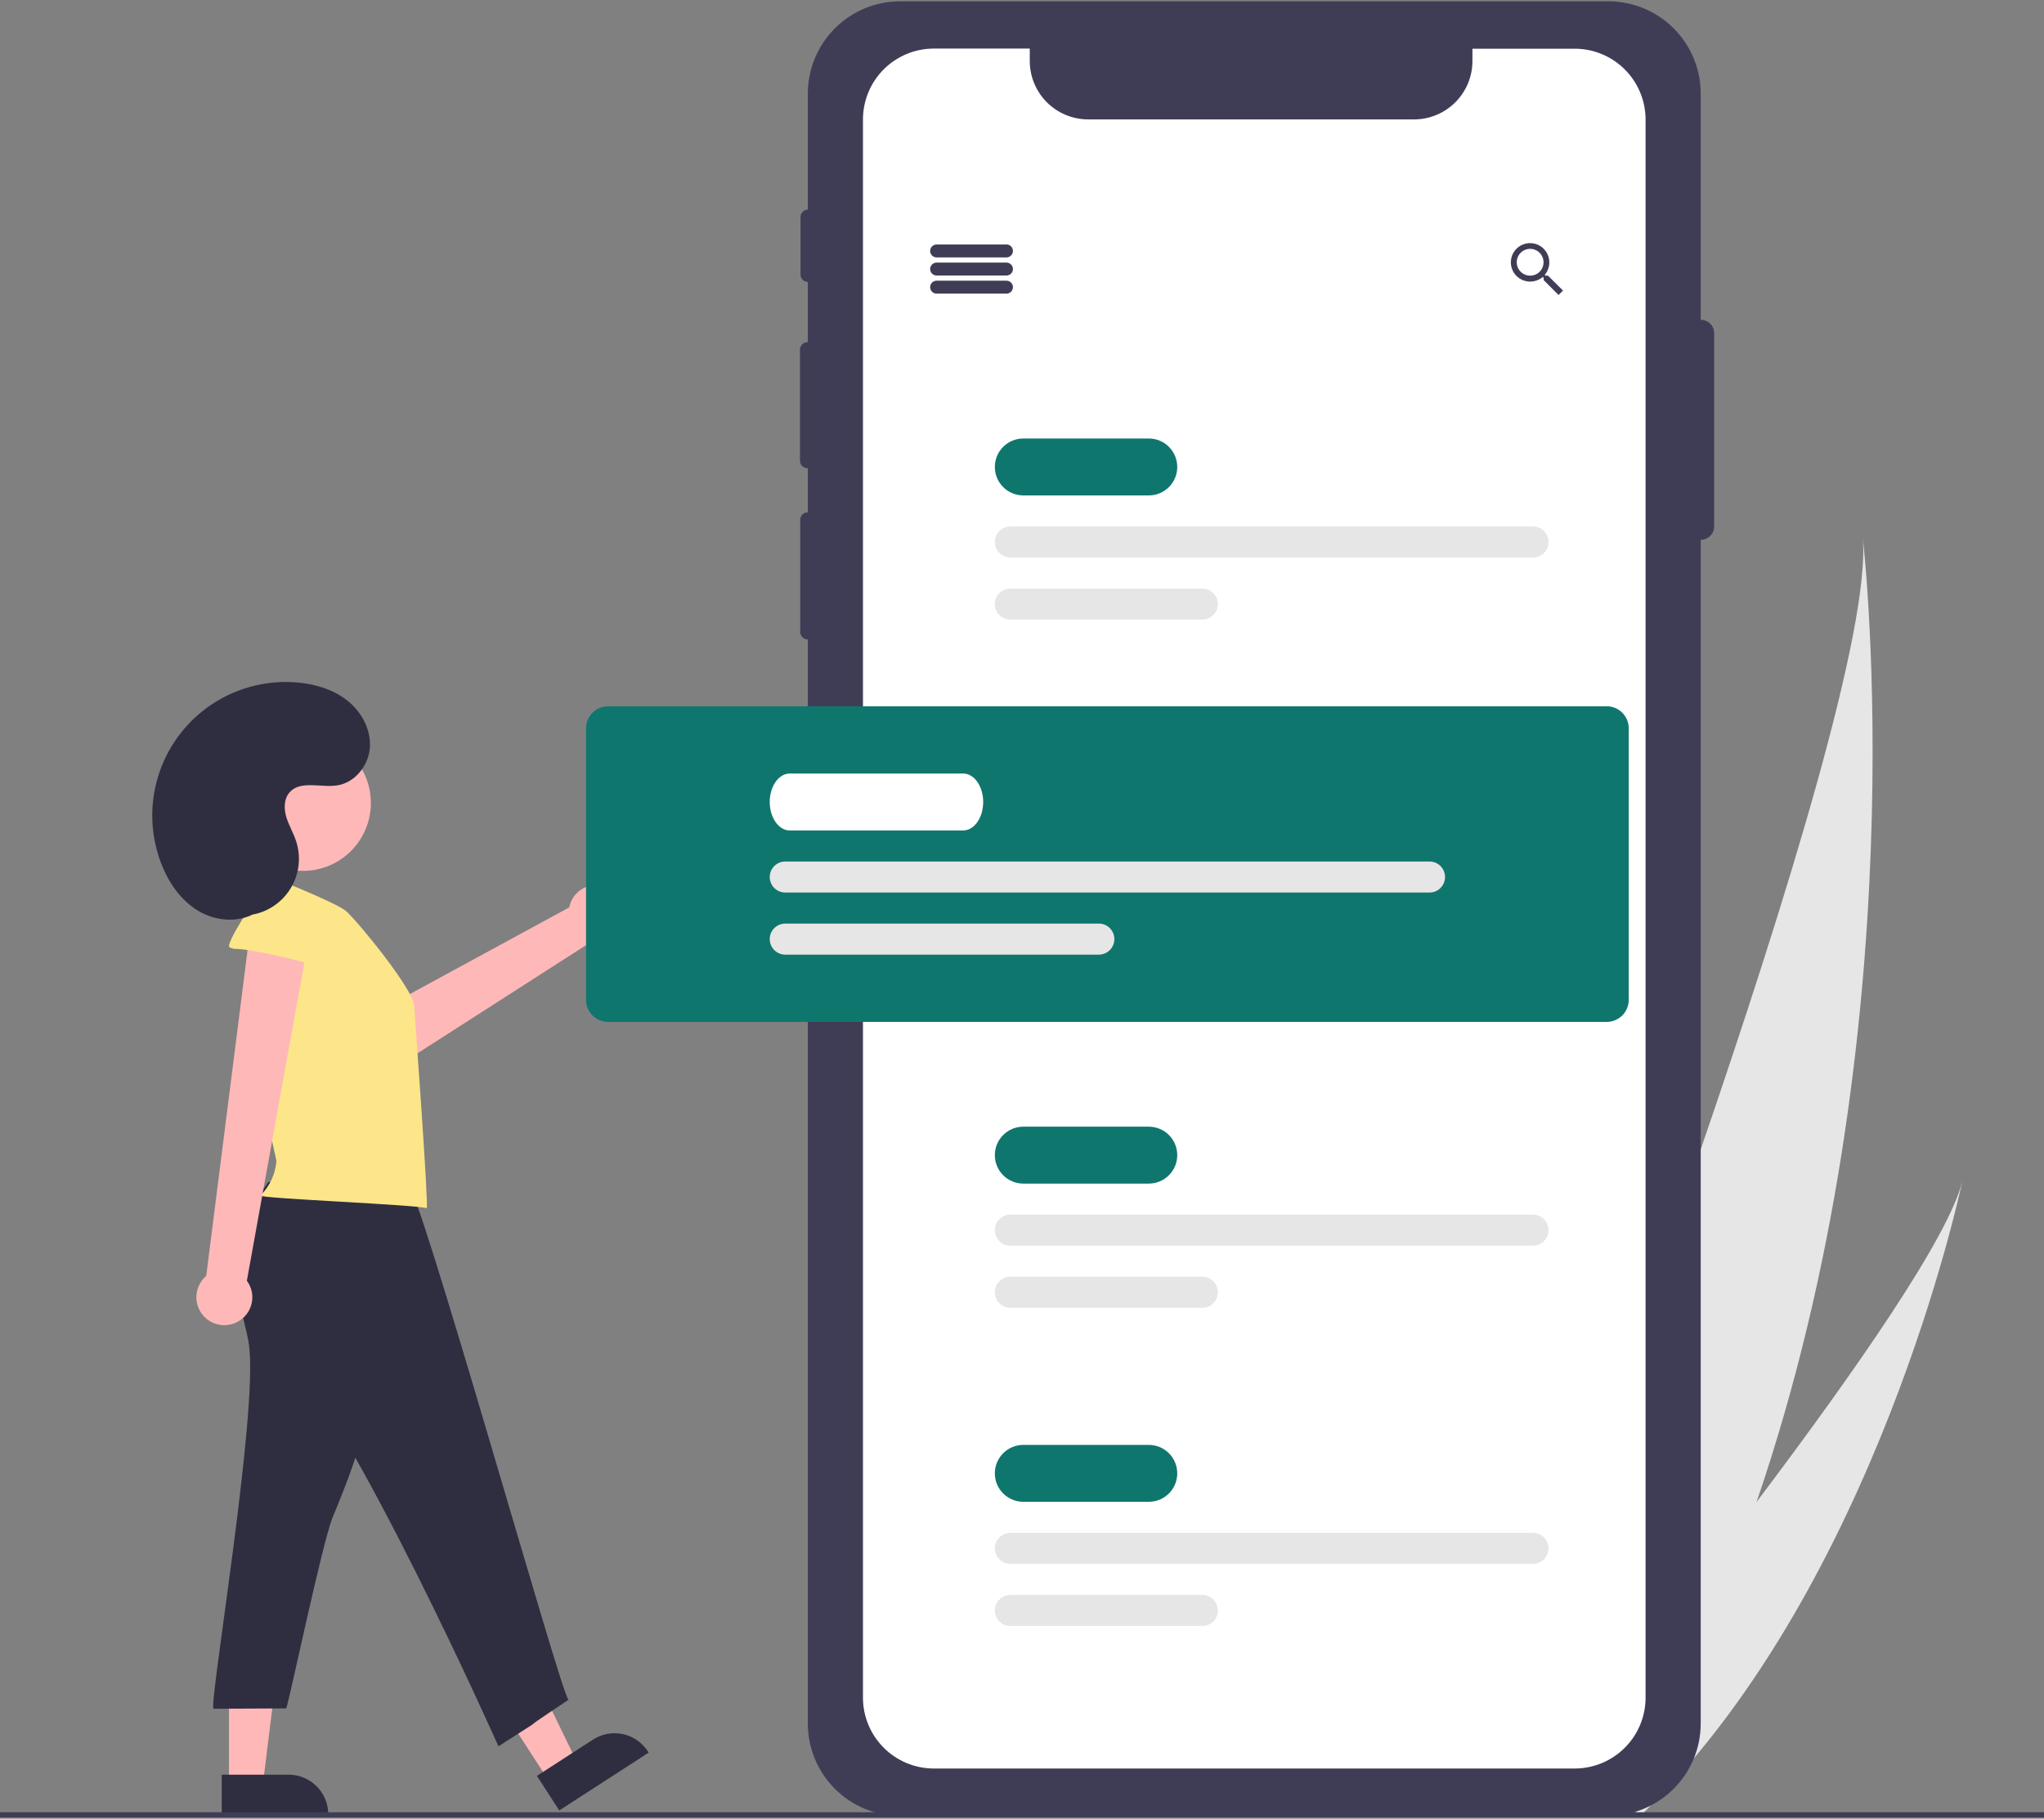 <svg width="790" height="703" viewBox="0 0 790 703" fill="none" xmlns="http://www.w3.org/2000/svg">
<rect x="0" y="0" width="790" height="703" fill="#808080" stroke="none"/>
<g clip-path="url(#clip0_322_2)">
<path d="M678.923 580.537C665.594 619.579 648.451 658.536 626.49 695.615C626.003 696.45 625.51 697.269 625.013 698.101L570.644 680.901C570.957 680.114 571.3 679.233 571.668 678.272C593.597 621.561 725.9 276.035 719.962 207.91C720.601 213.486 741.298 398.03 678.923 580.537Z" fill="#E6E6E6"/>
<path d="M636.979 698.934C636.24 699.689 635.482 700.439 634.719 701.172L593.933 688.268C594.484 687.601 595.126 686.815 595.865 685.927C607.944 671.175 643.856 627.008 678.923 580.537C716.609 530.597 753.326 478.004 758.471 456.393C757.438 461.307 725.255 610.904 636.979 698.934Z" fill="#E6E6E6"/>
<path d="M657.367 123.618C657.351 123.618 657.337 123.623 657.322 123.623V36.194C657.322 26.728 653.562 17.65 646.868 10.957C640.175 4.264 631.097 0.504 621.632 0.504H347.912C338.446 0.504 329.368 4.264 322.675 10.957C315.982 17.65 312.222 26.728 312.222 36.194V81.015C311.466 81.031 310.747 81.342 310.218 81.882C309.689 82.422 309.392 83.147 309.392 83.903V106.104C309.392 106.859 309.689 107.585 310.218 108.125C310.747 108.665 311.466 108.976 312.222 108.992V132.249H312.077C311.696 132.249 311.32 132.323 310.969 132.469C310.618 132.614 310.298 132.828 310.029 133.096C309.761 133.365 309.547 133.684 309.402 134.036C309.256 134.387 309.182 134.763 309.182 135.144V178.073C309.182 178.453 309.256 178.83 309.402 179.181C309.547 179.532 309.761 179.852 310.029 180.12C310.298 180.389 310.618 180.602 310.969 180.748C311.32 180.893 311.696 180.968 312.077 180.968H312.222V198.019H312.177C311.796 198.019 311.42 198.093 311.069 198.239C310.717 198.384 310.398 198.598 310.13 198.866C309.861 199.135 309.647 199.454 309.502 199.806C309.356 200.157 309.282 200.533 309.282 200.914V244.263C309.282 244.643 309.356 245.02 309.502 245.371C309.647 245.722 309.861 246.041 310.13 246.31C310.398 246.579 310.717 246.792 311.069 246.938C311.42 247.083 311.796 247.158 312.177 247.158H312.222V666.184C312.222 675.65 315.982 684.727 322.675 691.421C329.368 698.114 338.446 701.874 347.912 701.874H621.632C631.097 701.874 640.175 698.114 646.868 691.421C653.562 684.727 657.322 675.65 657.322 666.184V208.634C657.337 208.634 657.351 208.638 657.367 208.638C658.044 208.638 658.714 208.505 659.339 208.246C659.965 207.987 660.533 207.607 661.012 207.128C661.491 206.65 661.87 206.082 662.129 205.456C662.388 204.831 662.522 204.16 662.522 203.483V128.773C662.522 127.406 661.979 126.095 661.012 125.128C660.045 124.161 658.734 123.618 657.367 123.618Z" fill="#3F3D56"/>
<path d="M636.012 46.184V656.184C636.009 663.452 633.12 670.421 627.98 675.559C622.84 680.697 615.87 683.584 608.602 683.584H360.942C353.674 683.584 346.704 680.697 341.563 675.559C336.423 670.421 333.534 663.452 333.532 656.184V46.184C333.532 38.914 336.42 31.942 341.56 26.802C346.7 21.662 353.672 18.774 360.942 18.774H398.002V23.584C398.004 29.569 400.383 35.308 404.615 39.54C408.847 43.773 414.587 46.151 420.572 46.154H546.572C552.549 46.141 558.277 43.757 562.499 39.526C566.721 35.294 569.092 29.561 569.092 23.584V18.824H608.602C615.863 18.824 622.827 21.705 627.966 26.834C633.105 31.964 635.998 38.923 636.012 46.184V46.184Z" fill="white"/>
<path d="M234.411 342.786C232.946 342.219 231.375 341.98 229.808 342.085C228.241 342.191 226.717 342.639 225.342 343.398C223.967 344.157 222.775 345.208 221.85 346.477C220.925 347.746 220.289 349.203 219.988 350.744L131.734 398.732L147.251 416.196L229.211 363.597C231.834 363.931 234.489 363.292 236.671 361.8C238.854 360.307 240.414 358.066 241.055 355.501C241.696 352.936 241.374 350.225 240.149 347.881C238.924 345.538 236.883 343.725 234.411 342.786H234.411Z" fill="#FFB8B8"/>
<path d="M211.903 688.055L222.9 680.942L200.697 635.139L184.466 645.637L211.903 688.055Z" fill="#FFB8B8"/>
<path d="M250.714 677.435L216.151 699.791L207.514 686.437L229.222 672.396C232.631 670.191 236.777 669.43 240.747 670.282C244.717 671.133 248.186 673.527 250.391 676.936L250.714 677.435L250.714 677.435Z" fill="#2F2E41"/>
<path d="M88.511 689.71H101.608L107.841 639.192H88.511V689.71Z" fill="#FFB8B8"/>
<path d="M126.867 701.871H85.705V685.967H111.558C113.569 685.967 115.559 686.363 117.417 687.133C119.274 687.902 120.962 689.03 122.383 690.451C123.805 691.873 124.933 693.561 125.702 695.418C126.471 697.275 126.867 699.266 126.867 701.276V701.871V701.871Z" fill="#2F2E41"/>
<path d="M389 99.496H362C361.337 99.496 360.701 99.233 360.232 98.764C359.763 98.295 359.5 97.659 359.5 96.996C359.5 96.333 359.763 95.697 360.232 95.228C360.701 94.76 361.337 94.496 362 94.496H389C389.663 94.496 390.299 94.76 390.768 95.228C391.237 95.697 391.5 96.333 391.5 96.996C391.5 97.659 391.237 98.295 390.768 98.764C390.299 99.233 389.663 99.496 389 99.496V99.496Z" fill="#3F3D56"/>
<path d="M389 106.496H362C361.337 106.496 360.701 106.233 360.232 105.764C359.763 105.295 359.5 104.659 359.5 103.996C359.5 103.333 359.763 102.697 360.232 102.228C360.701 101.759 361.337 101.496 362 101.496H389C389.663 101.496 390.299 101.759 390.768 102.228C391.237 102.697 391.5 103.333 391.5 103.996C391.5 104.659 391.237 105.295 390.768 105.764C390.299 106.233 389.663 106.496 389 106.496V106.496Z" fill="#3F3D56"/>
<path d="M389 113.496H362C361.337 113.496 360.701 113.233 360.232 112.764C359.763 112.295 359.5 111.659 359.5 110.996C359.5 110.333 359.763 109.697 360.232 109.228C360.701 108.759 361.337 108.496 362 108.496H389C389.663 108.496 390.299 108.759 390.768 109.228C391.237 109.697 391.5 110.333 391.5 110.996C391.5 111.659 391.237 112.295 390.768 112.764C390.299 113.233 389.663 113.496 389 113.496V113.496Z" fill="#3F3D56"/>
<path d="M598.292 106.546H597.381L597.032 106.256C598.181 104.886 598.811 103.155 598.812 101.366C598.804 99.895 598.36 98.459 597.535 97.24C596.711 96.02 595.544 95.073 594.182 94.517C592.819 93.962 591.323 93.822 589.881 94.117C588.439 94.412 587.117 95.128 586.083 96.174C585.048 97.22 584.346 98.549 584.067 99.994C583.788 101.439 583.943 102.934 584.513 104.29C585.084 105.647 586.044 106.804 587.271 107.615C588.499 108.425 589.94 108.854 591.412 108.846C593.195 108.834 594.919 108.205 596.292 107.066L596.631 107.356V108.276L602.372 114.026L604.092 112.306L598.292 106.546ZM591.412 106.546C590.387 106.55 589.384 106.25 588.53 105.684C587.676 105.118 587.009 104.312 586.613 103.367C586.218 102.422 586.111 101.381 586.307 100.375C586.503 99.37 586.993 98.445 587.715 97.718C588.436 96.99 589.357 96.493 590.361 96.29C591.365 96.086 592.407 96.184 593.355 96.573C594.303 96.961 595.115 97.622 595.687 98.472C596.26 99.321 596.567 100.322 596.571 101.346L596.571 101.366C596.575 102.042 596.446 102.713 596.191 103.339C595.936 103.966 595.56 104.536 595.084 105.017C594.609 105.498 594.043 105.88 593.42 106.143C592.797 106.405 592.128 106.542 591.452 106.546C591.438 106.546 591.425 106.546 591.412 106.546H591.412Z" fill="#3F3D56"/>
<path d="M444.005 191.496H395.5C392.583 191.496 389.785 190.337 387.722 188.274C385.659 186.211 384.5 183.413 384.5 180.496C384.5 177.579 385.659 174.781 387.722 172.718C389.785 170.655 392.583 169.496 395.5 169.496H444.005C446.923 169.496 449.721 170.655 451.784 172.718C453.846 174.781 455.005 177.579 455.005 180.496C455.005 183.413 453.846 186.211 451.784 188.274C449.721 190.337 446.923 191.496 444.005 191.496V191.496Z" fill="#0F766E"/>
<path d="M592.5 215.496H390.5C388.909 215.496 387.383 214.864 386.257 213.739C385.132 212.614 384.5 211.087 384.5 209.496C384.5 207.905 385.132 206.379 386.257 205.253C387.383 204.128 388.909 203.496 390.5 203.496H592.5C594.091 203.496 595.617 204.128 596.743 205.253C597.868 206.379 598.5 207.905 598.5 209.496C598.5 211.087 597.868 212.614 596.743 213.739C595.617 214.864 594.091 215.496 592.5 215.496Z" fill="#E6E6E6"/>
<path d="M464.7 239.496H390.5C388.909 239.496 387.383 238.864 386.257 237.739C385.132 236.614 384.5 235.087 384.5 233.496C384.5 231.905 385.132 230.379 386.257 229.253C387.383 228.128 388.909 227.496 390.5 227.496H464.7C466.291 227.496 467.818 228.128 468.943 229.253C470.068 230.379 470.7 231.905 470.7 233.496C470.7 235.087 470.068 236.614 468.943 237.739C467.818 238.864 466.291 239.496 464.7 239.496Z" fill="#E6E6E6"/>
<path d="M444.005 457.496H395.5C392.583 457.496 389.785 456.337 387.722 454.274C385.659 452.211 384.5 449.413 384.5 446.496C384.5 443.579 385.659 440.781 387.722 438.718C389.785 436.655 392.583 435.496 395.5 435.496H444.005C446.923 435.496 449.721 436.655 451.784 438.718C453.846 440.781 455.005 443.579 455.005 446.496C455.005 449.413 453.846 452.211 451.784 454.274C449.721 456.337 446.923 457.496 444.005 457.496V457.496Z" fill="#0F766E"/>
<path d="M592.5 481.496H390.5C388.909 481.496 387.383 480.864 386.257 479.739C385.132 478.613 384.5 477.087 384.5 475.496C384.5 473.905 385.132 472.379 386.257 471.253C387.383 470.128 388.909 469.496 390.5 469.496H592.5C594.091 469.496 595.617 470.128 596.743 471.253C597.868 472.379 598.5 473.905 598.5 475.496C598.5 477.087 597.868 478.613 596.743 479.739C595.617 480.864 594.091 481.496 592.5 481.496V481.496Z" fill="#E6E6E6"/>
<path d="M464.7 505.496H390.5C388.909 505.496 387.383 504.864 386.257 503.739C385.132 502.613 384.5 501.087 384.5 499.496C384.5 497.905 385.132 496.379 386.257 495.253C387.383 494.128 388.909 493.496 390.5 493.496H464.7C466.291 493.496 467.818 494.128 468.943 495.253C470.068 496.379 470.7 497.905 470.7 499.496C470.7 501.087 470.068 502.613 468.943 503.739C467.818 504.864 466.291 505.496 464.7 505.496V505.496Z" fill="#E6E6E6"/>
<path d="M444.005 580.496H395.5C392.583 580.496 389.785 579.337 387.722 577.274C385.659 575.211 384.5 572.413 384.5 569.496C384.5 566.579 385.659 563.781 387.722 561.718C389.785 559.655 392.583 558.496 395.5 558.496H444.005C446.923 558.496 449.721 559.655 451.784 561.718C453.846 563.781 455.005 566.579 455.005 569.496C455.005 572.413 453.846 575.211 451.784 577.274C449.721 579.337 446.923 580.496 444.005 580.496V580.496Z" fill="#0F766E"/>
<path d="M592.5 604.496H390.5C388.909 604.496 387.383 603.864 386.257 602.739C385.132 601.613 384.5 600.087 384.5 598.496C384.5 596.905 385.132 595.379 386.257 594.253C387.383 593.128 388.909 592.496 390.5 592.496H592.5C594.091 592.496 595.617 593.128 596.743 594.253C597.868 595.379 598.5 596.905 598.5 598.496C598.5 600.087 597.868 601.613 596.743 602.739C595.617 603.864 594.091 604.496 592.5 604.496V604.496Z" fill="#E6E6E6"/>
<path d="M464.7 628.496H390.5C388.909 628.496 387.383 627.864 386.257 626.739C385.132 625.613 384.5 624.087 384.5 622.496C384.5 620.905 385.132 619.379 386.257 618.253C387.383 617.128 388.909 616.496 390.5 616.496H464.7C466.291 616.496 467.818 617.128 468.943 618.253C470.068 619.379 470.7 620.905 470.7 622.496C470.7 624.087 470.068 625.613 468.943 626.739C467.818 627.864 466.291 628.496 464.7 628.496V628.496Z" fill="#E6E6E6"/>
<path d="M621 394.996H235C232.746 394.993 230.586 394.097 228.992 392.504C227.399 390.91 226.503 388.75 226.5 386.496V281.496C226.503 279.243 227.399 277.082 228.992 275.488C230.586 273.895 232.746 272.999 235 272.996H621C623.254 272.999 625.414 273.895 627.008 275.489C628.601 277.082 629.497 279.243 629.5 281.496V386.496C629.497 388.75 628.601 390.91 627.007 392.504C625.414 394.097 623.254 394.993 621 394.996V394.996Z" fill="#0F766E"/>
<path d="M96.232 519.916C99.922 545.806 80.382 660.506 82.552 660.496L110.612 660.346C111.612 658.426 124.492 596.536 128.532 586.606C134.172 572.826 139.862 558.876 142.082 544.156C144.172 530.336 143.142 516.256 141.782 502.346C141.845 501.933 141.809 501.51 141.676 501.113C141.544 500.715 141.319 500.356 141.02 500.062C140.721 499.769 140.357 499.552 139.957 499.427C139.558 499.303 139.134 499.275 138.722 499.346L101.072 497.406C93.312 497.006 91.472 495.306 92.652 502.926C93.472 508.616 95.412 514.156 96.232 519.916Z" fill="#2F2E41"/>
<path d="M103.632 456.966C95.982 467.966 87.962 480.626 90.502 493.796C92.432 503.796 100.052 511.546 107.242 518.796C135.982 547.656 192.652 674.996 192.652 674.996C220 657.496 192 675.496 219.752 656.996C217.292 656.806 161.402 455.896 156.772 455.626C138.042 454.386 121.882 452.556 103.632 456.966Z" fill="#2F2E41"/>
<path d="M133.89 352.267C130.004 348.802 102.698 338.115 102.698 338.115C102.196 338.049 101.686 338.064 101.189 338.161C99.635 338.553 98.926 340.484 99.258 342.045C99.59 343.607 96.867 369.27 96.165 380.94C94.936 401.307 106.93 447.443 106.824 448.854C106.413 453.885 104.21 458.601 100.616 462.145C101.55 463.305 160.881 465.631 164.917 467.004C165.731 465.97 160.323 392.791 160.074 388.657C159.659 382.381 139.02 357.019 133.89 352.267Z" fill="#FDE689"/>
<path d="M91.573 511.055C92.979 510.355 94.214 509.356 95.192 508.127C96.17 506.898 96.867 505.47 97.233 503.942C97.6 502.415 97.626 500.826 97.312 499.288C96.998 497.749 96.35 496.298 95.414 495.036L120.447 356.496L97.087 356.188L79.703 493.187C77.689 494.899 76.372 497.291 76.003 499.909C75.634 502.528 76.239 505.19 77.702 507.393C79.165 509.595 81.385 511.185 83.941 511.859C86.498 512.534 89.213 512.248 91.573 511.055H91.573Z" fill="#FFB8B8"/>
<path d="M91.371 366.776C90.397 366.847 89.427 366.594 88.612 366.056C87.222 364.866 98.562 346.656 100.802 346.386C108.092 345.546 115.592 345.266 122.662 347.236C129.732 349.206 136.382 353.686 139.542 360.316C140.862 363.076 131.292 376.966 126.942 374.926C121.732 372.486 98.231 366.946 91.371 366.776Z" fill="#FDE689"/>
<path d="M117.102 336.623C131.593 336.623 143.341 324.875 143.341 310.384C143.341 295.893 131.593 284.145 117.102 284.145C102.611 284.145 90.863 295.893 90.863 310.384C90.863 324.875 102.611 336.623 117.102 336.623Z" fill="#FFB8B8"/>
<path d="M91.33 353.767C94.976 354.149 98.66 353.61 102.044 352.2C105.428 350.79 108.405 348.554 110.701 345.696C112.998 342.838 114.541 339.45 115.19 335.842C115.839 332.234 115.573 328.521 114.415 325.042C113.371 321.902 111.626 319.025 110.67 315.858C109.713 312.691 109.687 308.946 111.808 306.406C115.958 301.438 123.956 304.563 130.353 303.576C137.17 302.523 142.4 295.983 142.945 289.108C143.491 282.232 139.907 275.428 134.572 271.056C129.237 266.684 122.356 264.532 115.492 263.857C106.676 262.991 97.786 264.409 89.677 267.975C81.569 271.541 74.515 277.134 69.195 284.216C63.874 291.299 60.467 299.632 59.301 308.413C58.135 317.194 59.25 326.127 62.537 334.352C65.405 341.528 70.089 348.211 76.743 352.141C83.397 356.071 92.184 356.826 98.816 352.859" fill="#2F2E41"/>
<path d="M372.277 320.996H305.223C300.965 320.996 297.5 316.062 297.5 309.996C297.5 303.931 300.965 298.996 305.223 298.996H372.277C376.535 298.996 380 303.931 380 309.996C380 316.062 376.535 320.996 372.277 320.996Z" fill="white"/>
<path d="M552.5 344.996H303.5C301.909 344.996 300.383 344.364 299.257 343.239C298.132 342.114 297.5 340.587 297.5 338.996C297.5 337.405 298.132 335.879 299.257 334.753C300.383 333.628 301.909 332.996 303.5 332.996H552.5C554.091 332.996 555.617 333.628 556.743 334.753C557.868 335.879 558.5 337.405 558.5 338.996C558.5 340.587 557.868 342.114 556.743 343.239C555.617 344.364 554.091 344.996 552.5 344.996V344.996Z" fill="#E6E6E6"/>
<path d="M424.7 368.996H303.5C301.909 368.996 300.383 368.364 299.257 367.239C298.132 366.114 297.5 364.587 297.5 362.996C297.5 361.405 298.132 359.879 299.257 358.753C300.383 357.628 301.909 356.996 303.5 356.996H424.7C426.291 356.996 427.818 357.628 428.943 358.753C430.068 359.879 430.7 361.405 430.7 362.996C430.7 364.587 430.068 366.114 428.943 367.239C427.818 368.364 426.291 368.996 424.7 368.996V368.996Z" fill="#E6E6E6"/>
<path d="M790 700.496H0V702.496H790V700.496Z" fill="#3F3D56"/>
</g>
<defs>
<clipPath id="clip0_322_2">
<rect width="790" height="701.992" fill="white" transform="translate(0 0.504)"/>
</clipPath>
</defs>
</svg>
